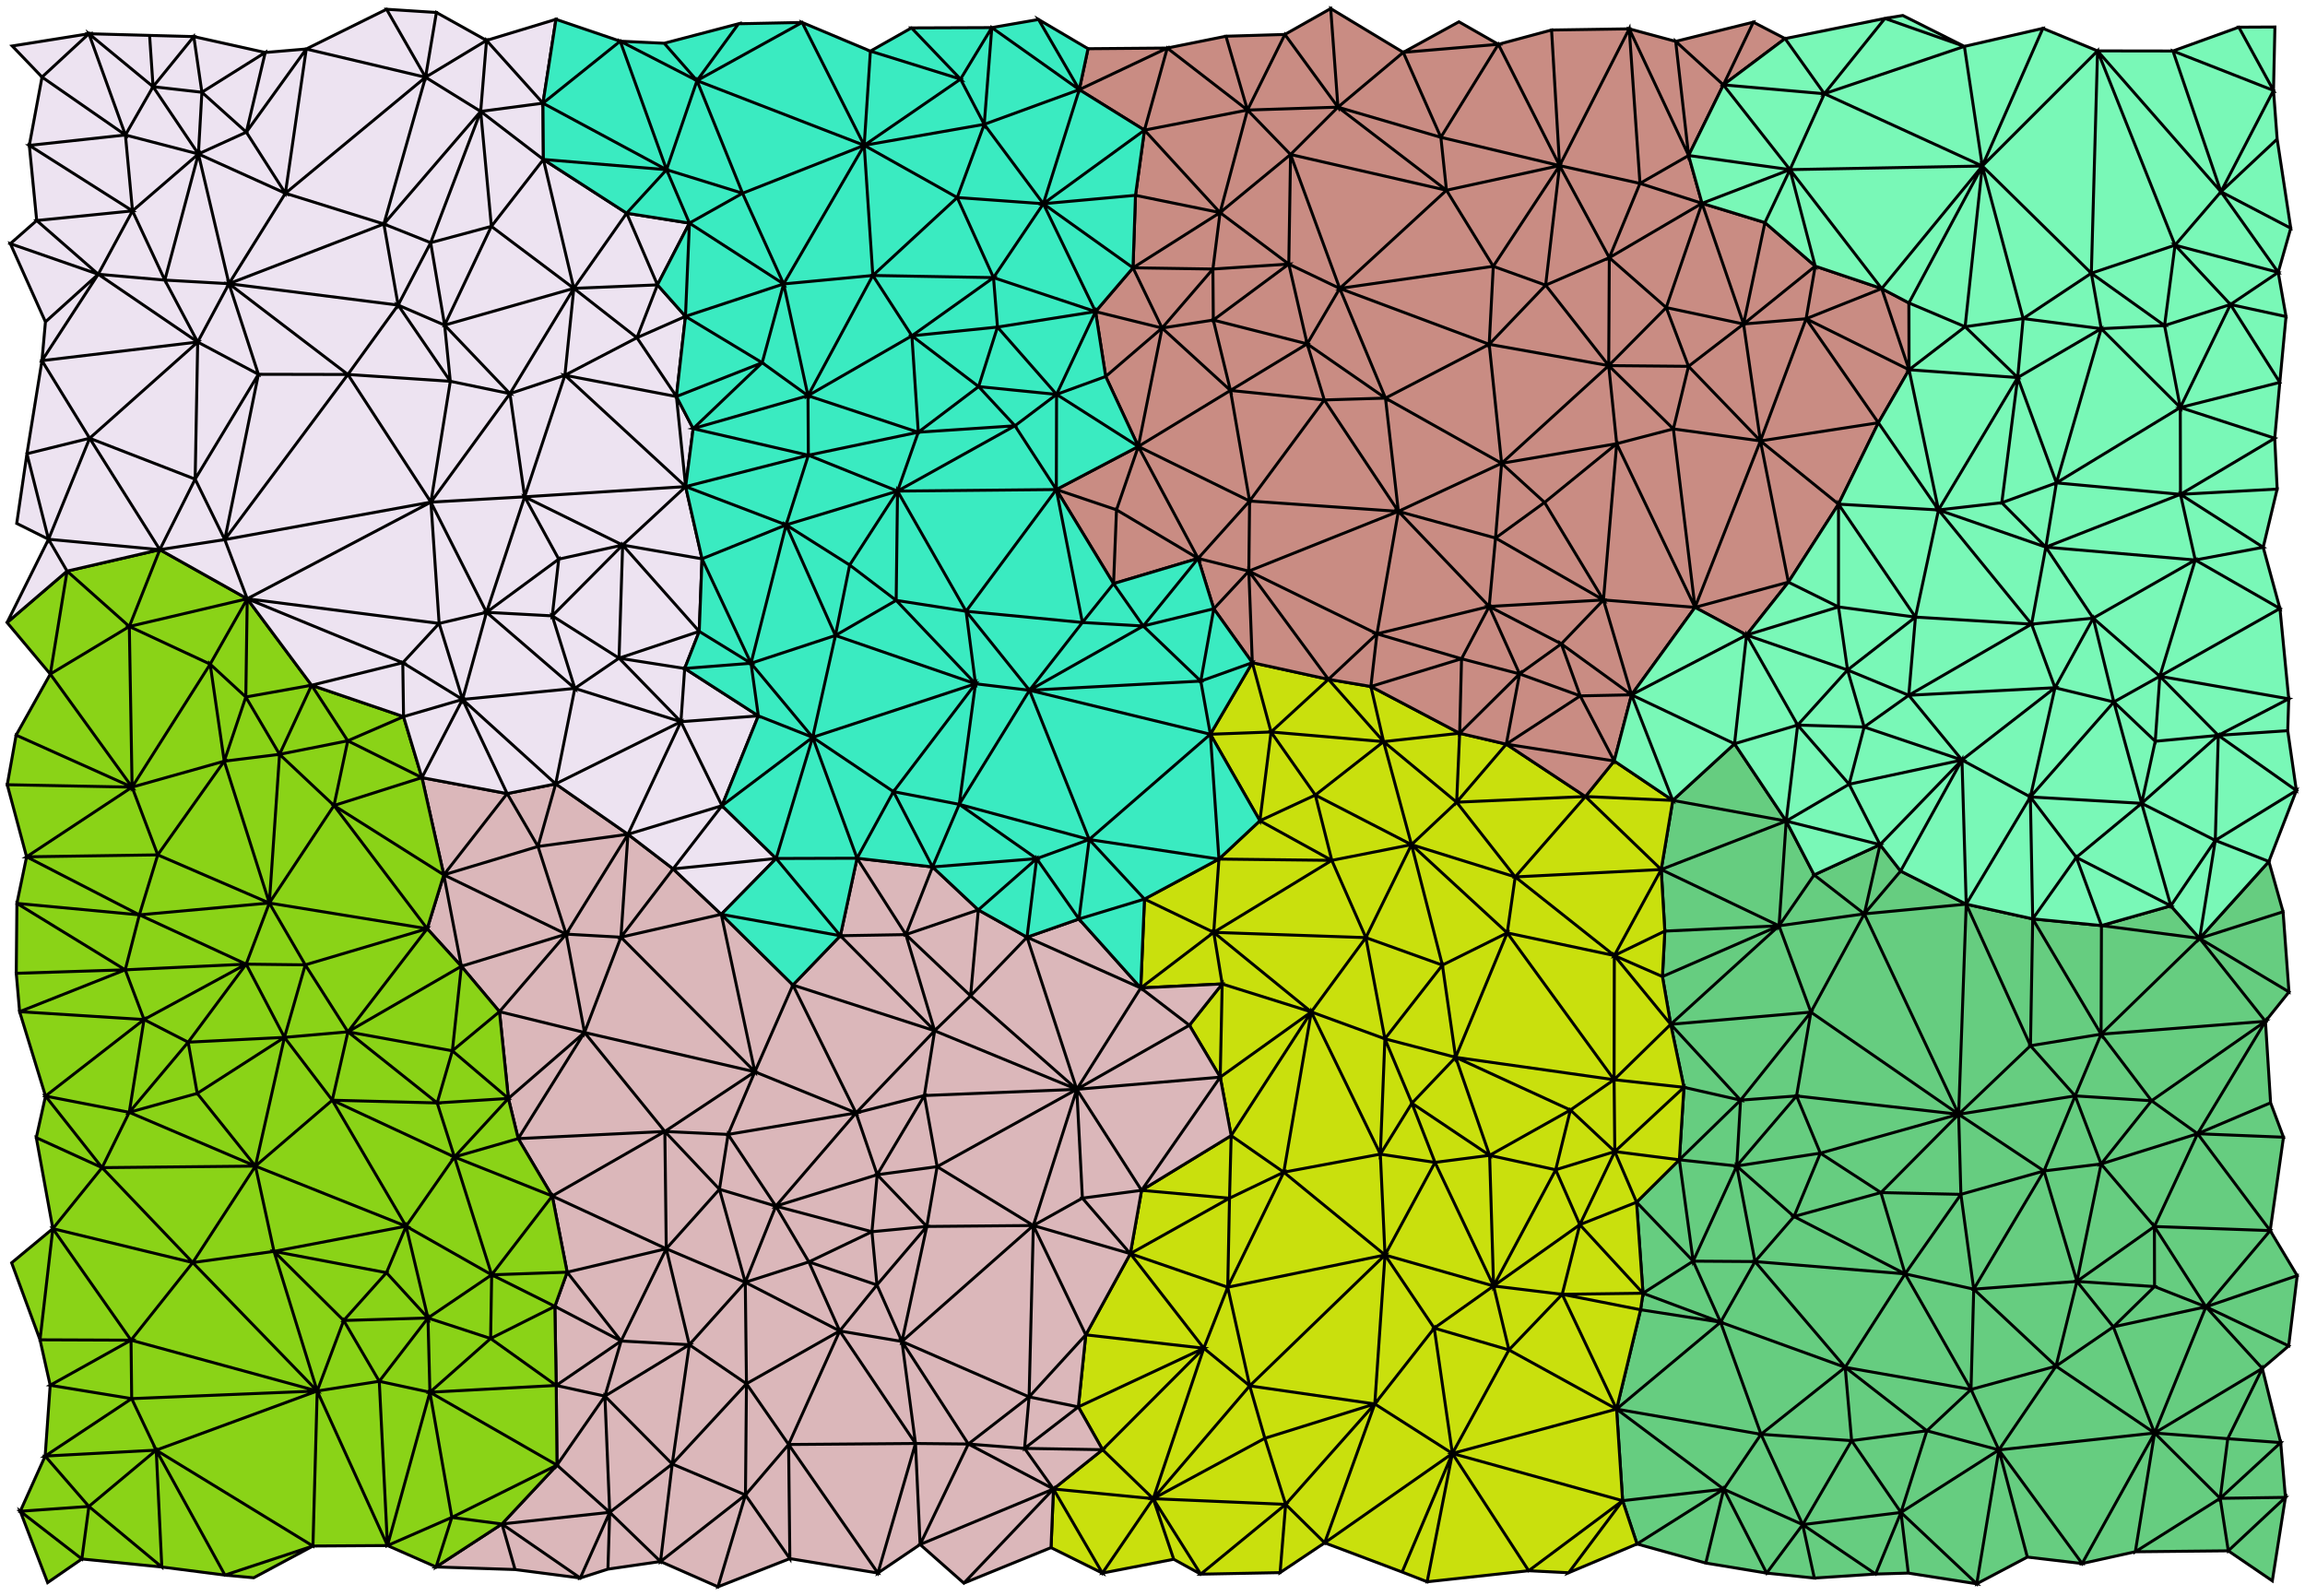 <svg xmlns="http://www.w3.org/2000/svg" viewBox="0 0 390 270"> <path fill="#66cd80" stroke="#000" stroke-width="0.5" d="M 281.68,157.54 281.07,147.12 301.01,156.64 Z M 283.03,135.42 302.22,138.92 281.07,147.12 Z M 282.68,173.31 281.28,165.23 301.01,156.64 Z M 281.28,165.23 281.68,157.54 301.01,156.64 Z M 293.85,197.28 284.14,196.23 294.50,186.14 Z M 284.92,183.97 294.50,186.14 284.14,196.23 Z M 276.90,203.41 284.14,196.23 286.48,213.38 Z M 294.50,186.14 284.92,183.97 282.68,173.31 Z M 293.85,197.28 286.48,213.38 284.14,196.23 Z M 293.48,125.84 302.22,138.92 283.03,135.42 Z M 302.22,138.92 306.95,148.03 301.01,156.64 Z M 315.44,154.62 318.10,142.91 321.58,147.38 Z M 318.10,142.91 315.44,154.62 306.95,148.03 Z M 331.40,188.53 306.40,171.25 315.44,154.62 Z M 306.95,148.03 315.44,154.62 301.01,156.64 Z M 303.97,185.43 294.50,186.14 306.40,171.25 Z M 282.68,173.31 301.01,156.64 306.40,171.25 Z M 294.50,186.14 282.68,173.31 306.40,171.25 Z M 303.97,185.43 308.00,195.11 293.85,197.28 Z M 331.40,188.53 318.25,201.78 308.00,195.11 Z M 306.40,171.25 301.01,156.64 315.44,154.62 Z M 293.85,197.28 308.00,195.11 303.54,205.83 Z M 303.97,185.43 331.40,188.53 308.00,195.11 Z M 303.97,185.43 306.40,171.25 331.40,188.53 Z M 303.97,185.43 293.85,197.28 294.50,186.14 Z M 318.25,201.78 331.78,202.08 322.34,215.53 Z M 301.01,156.64 281.07,147.12 302.22,138.92 Z M 318.25,201.78 303.54,205.83 308.00,195.11 Z M 277.58,221.60 277.99,218.81 291.12,223.71 Z M 286.48,213.38 296.94,213.45 291.12,223.71 Z M 286.48,213.38 293.85,197.28 296.94,213.45 Z M 297.96,242.67 291.12,223.71 312.20,231.34 Z M 286.48,213.38 291.12,223.71 277.99,218.81 Z M 277.99,218.81 276.90,203.41 286.48,213.38 Z M 277.58,221.60 291.12,223.71 273.52,238.41 Z M 274.54,253.91 291.65,251.96 276.98,261.23 Z M 291.65,251.96 274.54,253.91 273.52,238.41 Z M 298.91,266.16 288.62,264.46 291.65,251.96 Z M 291.65,251.96 288.62,264.46 276.98,261.23 Z M 297.96,242.67 291.65,251.96 273.52,238.41 Z M 305.01,257.96 291.65,251.96 297.96,242.67 Z M 273.52,238.41 291.12,223.71 297.96,242.67 Z M 291.12,223.71 296.94,213.45 312.20,231.34 Z M 312.20,231.34 313.29,243.75 297.96,242.67 Z M 296.94,213.45 322.34,215.53 312.20,231.34 Z M 312.20,231.34 326.02,242.08 313.29,243.75 Z M 333.49,235.09 326.02,242.08 312.20,231.34 Z M 322.34,215.53 333.49,235.09 312.20,231.34 Z M 313.29,243.75 326.02,242.08 321.64,255.90 Z M 303.54,205.83 318.25,201.78 322.34,215.53 Z M 297.96,242.67 313.29,243.75 305.01,257.96 Z M 298.91,266.16 305.01,257.96 306.98,267.00 Z M 298.91,266.16 291.65,251.96 305.01,257.96 Z M 306.98,267.00 305.01,257.96 317.35,266.32 Z M 317.35,266.32 321.64,255.90 322.88,266.16 Z M 321.64,255.90 317.35,266.32 305.01,257.96 Z M 334.46,267.97 322.88,266.16 321.64,255.90 Z M 305.01,257.96 313.29,243.75 321.64,255.90 Z M 321.64,255.90 326.02,242.08 338.21,245.32 Z M 303.54,205.83 322.34,215.53 296.94,213.45 Z M 293.85,197.28 303.54,205.83 296.94,213.45 Z M 321.58,147.38 332.68,152.98 315.44,154.62 Z M 332.68,152.98 343.55,176.93 331.40,188.53 Z M 343.55,176.93 332.68,152.98 343.93,155.47 Z M 343.93,155.47 355.56,156.60 355.50,174.98 Z M 364.04,186.24 355.50,174.98 383.31,172.80 Z M 343.93,155.47 355.50,174.98 343.55,176.93 Z M 343.55,176.93 355.50,174.98 351.11,185.42 Z M 331.40,188.53 345.84,198.12 331.78,202.08 Z M 345.84,198.12 331.40,188.53 351.11,185.42 Z M 345.84,198.12 333.95,218.12 331.78,202.08 Z M 331.40,188.53 331.78,202.08 318.25,201.78 Z M 351.11,185.42 364.04,186.24 355.50,196.94 Z M 364.04,186.24 351.11,185.42 355.50,174.98 Z M 355.50,196.94 364.04,186.24 371.83,191.82 Z M 351.11,185.42 355.50,196.94 345.84,198.12 Z M 331.40,188.53 343.55,176.93 351.11,185.42 Z M 355.50,196.94 351.41,216.81 345.84,198.12 Z M 355.50,174.98 355.56,156.60 372.17,158.77 Z M 332.68,152.98 331.40,188.53 315.44,154.62 Z M 383.31,172.80 355.50,174.98 372.17,158.77 Z M 386.29,154.27 387.29,167.83 372.17,158.77 Z M 386.29,154.27 372.17,158.77 383.89,145.76 Z M 372.17,158.77 387.29,167.83 383.31,172.80 Z M 384.11,208.21 364.52,207.52 371.83,191.82 Z M 364.52,207.52 355.50,196.94 371.83,191.82 Z M 371.83,191.82 364.04,186.24 383.31,172.80 Z M 384.18,186.59 371.83,191.82 383.31,172.80 Z M 371.83,191.82 386.36,192.41 384.11,208.21 Z M 386.36,192.41 371.83,191.82 384.18,186.59 Z M 364.52,207.52 384.11,208.21 373.24,221.11 Z M 355.56,156.60 367.30,153.26 372.17,158.77 Z M 364.52,207.52 351.41,216.81 355.50,196.94 Z M 333.95,218.12 347.87,231.15 333.49,235.09 Z M 347.87,231.15 333.95,218.12 351.41,216.81 Z M 351.41,216.81 364.54,217.68 357.57,224.50 Z M 351.41,216.81 364.52,207.52 364.54,217.68 Z M 364.55,242.46 347.87,231.15 357.57,224.50 Z M 351.41,216.81 357.57,224.50 347.87,231.15 Z M 333.95,218.12 345.84,198.12 351.41,216.81 Z M 364.55,242.46 338.21,245.32 347.87,231.15 Z M 338.21,245.32 334.46,267.97 321.64,255.90 Z M 333.49,235.09 347.87,231.15 338.21,245.32 Z M 334.46,267.97 338.21,245.32 343.02,263.45 Z M 326.02,242.08 333.49,235.09 338.21,245.32 Z M 338.21,245.32 352.29,264.54 343.02,263.45 Z M 361.29,262.55 352.29,264.54 364.55,242.46 Z M 352.29,264.54 338.21,245.32 364.55,242.46 Z M 357.57,224.50 364.54,217.68 373.24,221.11 Z M 333.49,235.09 322.34,215.53 333.95,218.12 Z M 364.55,242.46 373.24,221.11 382.78,231.53 Z M 373.24,221.11 364.55,242.46 357.57,224.50 Z M 373.24,221.11 387.24,227.72 382.78,231.53 Z M 387.24,227.72 373.24,221.11 388.68,215.83 Z M 364.54,217.68 364.52,207.52 373.24,221.11 Z M 364.55,242.46 382.78,231.53 376.93,243.42 Z M 377.02,262.39 375.65,253.51 386.69,253.35 Z M 376.93,243.42 375.65,253.51 364.55,242.46 Z M 385.89,244.08 375.65,253.51 376.93,243.42 Z M 377.02,262.39 361.29,262.55 375.65,253.51 Z M 377.02,262.39 386.69,253.35 384.47,267.47 Z M 386.69,253.35 375.65,253.51 385.89,244.08 Z M 376.93,243.42 382.78,231.53 385.89,244.08 Z M 375.65,253.51 361.29,262.55 364.55,242.46 Z M 388.68,215.83 373.24,221.11 384.11,208.21 Z M 322.34,215.53 331.78,202.08 333.95,218.12 Z"/>
 <path fill="#c9e00d" stroke="#000" stroke-width="0.5" d="M 221.87,171.21 206.79,166.48 205.36,157.75 Z M 206.24,145.35 205.36,157.75 193.64,152.12 Z M 206.24,145.35 225.34,145.57 205.36,157.75 Z M 193.64,152.12 205.36,157.75 193.01,167.16 Z M 208.31,192.14 206.46,182.25 221.87,171.21 Z M 206.79,166.48 206.46,182.25 201.24,173.47 Z M 206.79,166.48 221.87,171.21 206.46,182.25 Z M 193.01,167.16 205.36,157.75 206.79,166.48 Z M 211.89,112.12 215.06,123.85 204.79,124.23 Z M 215.06,123.85 222.55,134.52 213.17,138.87 Z M 222.55,134.52 215.06,123.85 234.10,125.48 Z M 224.77,114.94 231.95,116.15 234.10,125.48 Z M 234.10,125.48 231.95,116.15 246.97,124.06 Z M 224.77,114.94 234.10,125.48 215.06,123.85 Z M 215.06,123.85 211.89,112.12 224.77,114.94 Z M 225.34,145.57 222.55,134.52 238.82,142.91 Z M 231.10,158.64 205.36,157.75 225.34,145.57 Z M 225.34,145.57 213.17,138.87 222.55,134.52 Z M 205.36,157.75 231.10,158.64 221.87,171.21 Z M 225.34,145.57 206.24,145.35 213.17,138.87 Z M 234.32,175.76 233.55,195.28 221.87,171.21 Z M 244.05,163.29 234.32,175.76 231.10,158.64 Z M 233.55,195.28 234.34,212.34 217.21,198.33 Z M 234.32,175.76 221.87,171.21 231.10,158.64 Z M 231.10,158.64 225.34,145.57 238.82,142.91 Z M 208.31,192.14 221.87,171.21 217.21,198.33 Z M 234.10,125.48 238.82,142.91 222.55,134.52 Z M 215.06,123.85 213.17,138.87 204.79,124.23 Z M 217.21,198.33 221.87,171.21 233.55,195.28 Z M 186.55,245.28 182.45,238.04 203.68,228.11 Z M 203.68,228.11 182.45,238.04 183.71,225.85 Z M 186.55,245.28 203.68,228.11 195.12,253.57 Z M 191.25,212.11 203.68,228.11 183.71,225.85 Z M 177.83,261.85 178.24,251.93 186.52,266.16 Z M 186.52,266.16 195.12,253.57 198.59,263.82 Z M 195.12,253.57 186.52,266.16 178.24,251.93 Z M 203.16,266.34 198.59,263.82 195.12,253.57 Z M 178.24,251.93 186.55,245.28 195.12,253.57 Z M 208.03,202.73 191.25,212.11 193.15,201.40 Z M 203.68,228.11 207.73,217.79 211.45,234.48 Z M 203.68,228.11 191.25,212.11 207.73,217.79 Z M 211.45,234.48 234.34,212.34 232.61,237.54 Z M 208.03,202.73 193.15,201.40 208.31,192.14 Z M 234.34,212.34 207.73,217.79 217.21,198.33 Z M 217.21,198.33 207.73,217.79 208.03,202.73 Z M 191.25,212.11 208.03,202.73 207.73,217.79 Z M 211.45,234.48 214.01,243.35 195.12,253.57 Z M 216.59,266.08 203.16,266.34 217.53,254.53 Z M 195.12,253.57 214.01,243.35 217.53,254.53 Z M 203.16,266.34 195.12,253.57 217.53,254.53 Z M 217.53,254.53 232.61,237.54 224.13,261.04 Z M 232.61,237.54 217.53,254.53 214.01,243.35 Z M 224.13,261.04 232.61,237.54 245.74,245.92 Z M 217.53,254.53 224.13,261.04 216.59,266.08 Z M 214.01,243.35 211.45,234.48 232.61,237.54 Z M 211.45,234.48 207.73,217.79 234.34,212.34 Z M 195.12,253.57 203.68,228.11 211.45,234.48 Z M 208.31,192.14 217.21,198.33 208.03,202.73 Z M 233.55,195.28 234.32,175.76 238.89,186.66 Z M 238.82,142.91 246.46,135.73 256.37,148.37 Z M 238.82,142.91 234.10,125.48 246.46,135.73 Z M 246.46,135.73 268.25,134.77 256.37,148.37 Z M 273.14,161.67 255.02,157.84 256.37,148.37 Z M 254.86,125.91 246.46,135.73 246.97,124.06 Z M 234.10,125.48 246.97,124.06 246.46,135.73 Z M 238.82,142.91 256.37,148.37 255.02,157.84 Z M 234.32,175.76 246.29,178.89 238.89,186.66 Z M 234.32,175.76 244.05,163.29 246.29,178.89 Z M 265.71,187.81 246.29,178.89 273.10,182.68 Z M 255.02,157.84 246.29,178.89 244.05,163.29 Z M 255.02,157.84 273.10,182.68 246.29,178.89 Z M 238.89,186.66 246.29,178.89 252.04,195.48 Z M 244.05,163.29 238.82,142.91 255.02,157.84 Z M 265.71,187.81 252.04,195.48 246.29,178.89 Z M 268.25,134.77 246.46,135.73 254.86,125.91 Z M 242.80,196.67 233.55,195.28 238.89,186.66 Z M 268.25,134.77 273.12,128.75 283.03,135.42 Z M 283.03,135.42 281.07,147.12 268.25,134.77 Z M 281.07,147.12 273.14,161.67 256.37,148.37 Z M 273.14,161.67 281.07,147.12 281.68,157.54 Z M 273.22,194.84 273.10,182.68 284.92,183.97 Z M 273.10,182.68 255.02,157.84 273.14,161.67 Z M 282.68,173.31 273.10,182.68 273.14,161.67 Z M 273.22,194.84 265.71,187.81 273.10,182.68 Z M 282.68,173.31 284.92,183.97 273.10,182.68 Z M 281.28,165.23 282.68,173.31 273.14,161.67 Z M 273.14,161.67 281.68,157.54 281.28,165.23 Z M 273.22,194.84 284.92,183.97 284.14,196.23 Z M 268.25,134.77 281.07,147.12 256.37,148.37 Z M 263.22,197.92 265.71,187.81 273.22,194.84 Z M 245.74,245.92 232.61,237.54 242.67,224.71 Z M 242.67,224.71 234.34,212.34 252.71,217.58 Z M 242.80,196.67 252.04,195.48 252.71,217.58 Z M 252.04,195.48 242.80,196.67 238.89,186.66 Z M 255.31,228.40 252.71,217.58 264.32,218.99 Z M 242.80,196.67 252.71,217.58 234.34,212.34 Z M 233.55,195.28 242.80,196.67 234.34,212.34 Z M 242.67,224.71 252.71,217.58 255.31,228.40 Z M 241.47,267.63 237.24,265.98 245.74,245.92 Z M 258.65,265.76 245.74,245.92 274.54,253.91 Z M 255.31,228.40 245.74,245.92 242.67,224.71 Z M 273.52,238.41 245.74,245.92 255.31,228.40 Z M 245.74,245.92 258.65,265.76 241.47,267.63 Z M 224.13,261.04 245.74,245.92 237.24,265.98 Z M 252.71,217.58 252.04,195.48 263.22,197.92 Z M 242.67,224.71 232.61,237.54 234.34,212.34 Z M 267.30,207.21 264.32,218.99 252.71,217.58 Z M 263.22,197.92 273.22,194.84 267.30,207.21 Z M 267.30,207.21 273.22,194.84 276.90,203.41 Z M 276.90,203.41 277.99,218.81 267.30,207.21 Z M 252.04,195.48 265.71,187.81 263.22,197.92 Z M 267.30,207.21 277.99,218.81 264.32,218.99 Z M 274.54,253.91 245.74,245.92 273.52,238.41 Z M 273.52,238.41 264.32,218.99 277.58,221.60 Z M 258.65,265.76 274.54,253.91 265.41,266.10 Z M 255.31,228.40 264.32,218.99 273.52,238.41 Z M 274.54,253.91 276.98,261.23 265.41,266.10 Z M 264.32,218.99 277.99,218.81 277.58,221.60 Z M 252.71,217.58 263.22,197.92 267.30,207.21 Z M 284.14,196.23 276.90,203.41 273.22,194.84 Z M 231.10,158.64 238.82,142.91 244.05,163.29 Z"/>
 <path fill="#c98c83" stroke="#000" stroke-width="0.5" d="M 182.61,15.17 184.09,8.24 197.50,8.13 Z M 211.07,18.62 193.64,22.02 197.50,8.13 Z M 197.50,8.13 193.64,22.02 182.61,15.17 Z M 206.43,35.97 193.64,22.02 211.07,18.62 Z M 191.70,45.31 192.12,33.05 206.43,35.97 Z M 196.62,55.50 185.36,52.72 191.70,45.31 Z M 205.29,54.15 205.22,45.52 218.06,44.68 Z M 206.43,35.97 205.22,45.52 191.70,45.31 Z M 218.06,44.68 205.22,45.52 206.43,35.97 Z M 191.70,45.31 205.22,45.52 196.62,55.50 Z M 192.12,33.05 193.64,22.02 206.43,35.97 Z M 205.29,54.15 196.62,55.50 205.22,45.52 Z M 211.07,18.62 197.50,8.13 207.43,6.13 Z M 217.40,5.83 225.15,1.45 226.38,18.13 Z M 243.79,23.23 226.38,18.13 237.43,8.86 Z M 237.43,8.86 226.38,18.13 225.15,1.45 Z M 253.52,7.50 243.79,23.23 237.43,8.86 Z M 217.40,5.83 226.38,18.13 211.07,18.62 Z M 218.36,26.14 218.06,44.68 206.43,35.97 Z M 211.07,18.62 226.38,18.13 218.36,26.14 Z M 218.06,44.68 218.36,26.14 226.68,48.80 Z M 218.36,26.14 206.43,35.97 211.07,18.62 Z M 218.36,26.14 244.74,32.19 226.68,48.80 Z M 218.36,26.14 226.38,18.13 244.74,32.19 Z M 263.88,28.02 244.74,32.19 243.79,23.23 Z M 251.97,58.25 226.68,48.80 252.66,45.06 Z M 243.79,23.23 244.74,32.19 226.38,18.13 Z M 205.29,54.15 218.06,44.68 221.17,58.18 Z M 226.68,48.80 244.74,32.19 252.66,45.06 Z M 217.40,5.83 211.07,18.62 207.43,6.13 Z M 221.17,58.18 218.06,44.68 226.68,48.80 Z M 192.60,75.54 196.62,55.50 208.19,66.06 Z M 196.62,55.50 192.60,75.54 187.08,63.70 Z M 196.62,55.50 205.29,54.15 208.19,66.06 Z M 192.60,75.54 208.19,66.06 211.43,84.77 Z M 187.08,63.70 185.36,52.72 196.62,55.50 Z M 178.73,82.83 192.60,75.54 188.91,86.26 Z M 188.41,98.75 188.91,86.26 202.72,94.48 Z M 188.91,86.26 188.41,98.75 178.73,82.83 Z M 188.91,86.26 192.60,75.54 202.72,94.48 Z M 202.72,94.48 211.30,96.63 205.37,103.00 Z M 211.30,96.63 202.72,94.48 211.43,84.77 Z M 211.30,96.63 211.43,84.77 236.60,86.52 Z M 205.37,103.00 211.30,96.63 211.89,112.12 Z M 192.60,75.54 211.43,84.77 202.72,94.48 Z M 208.19,66.06 224.07,67.67 211.43,84.77 Z M 236.60,86.52 211.43,84.77 224.07,67.67 Z M 224.07,67.67 221.17,58.18 234.42,67.36 Z M 236.60,86.52 234.42,67.36 254.07,78.39 Z M 234.42,67.36 221.17,58.18 226.68,48.80 Z M 251.97,102.61 232.98,107.24 236.60,86.52 Z M 234.42,67.36 236.60,86.52 224.07,67.67 Z M 205.29,54.15 221.17,58.18 208.19,66.06 Z M 232.98,107.24 211.30,96.63 236.60,86.52 Z M 224.77,114.94 232.98,107.24 231.95,116.15 Z M 224.77,114.94 211.89,112.12 211.30,96.63 Z M 247.29,111.46 246.97,124.06 231.95,116.15 Z M 251.97,102.61 247.29,111.46 232.98,107.24 Z M 257.11,114.02 246.97,124.06 247.29,111.46 Z M 247.29,111.46 231.95,116.15 232.98,107.24 Z M 232.98,107.24 224.77,114.94 211.30,96.63 Z M 251.97,58.25 254.07,78.39 234.42,67.36 Z M 224.07,67.67 208.19,66.06 221.17,58.18 Z M 251.97,58.25 234.42,67.36 226.68,48.80 Z M 246.85,3.69 253.52,7.50 237.43,8.86 Z M 253.52,7.50 262.52,5.08 263.88,28.02 Z M 277.48,31.03 263.88,28.02 275.66,4.88 Z M 275.66,4.88 263.88,28.02 262.52,5.08 Z M 285.71,26.31 277.48,31.03 275.66,4.88 Z M 263.88,28.02 252.66,45.06 244.74,32.19 Z M 261.52,48.25 272.19,61.86 251.97,58.25 Z M 252.66,45.06 263.88,28.02 261.52,48.25 Z M 272.19,61.86 261.52,48.25 272.29,43.60 Z M 251.97,58.25 272.19,61.86 254.07,78.39 Z M 281.92,52.04 272.29,43.60 287.98,34.40 Z M 261.52,48.25 263.88,28.02 272.29,43.60 Z M 277.48,31.03 287.98,34.40 272.29,43.60 Z M 272.29,43.60 281.92,52.04 272.19,61.86 Z M 263.88,28.02 277.48,31.03 272.29,43.60 Z M 285.69,61.98 272.19,61.86 281.92,52.04 Z M 285.71,26.31 275.66,4.88 283.52,7.00 Z M 263.88,28.02 243.79,23.23 253.52,7.50 Z M 285.71,26.31 287.98,34.40 277.48,31.03 Z M 291.59,14.36 296.66,3.75 302.03,6.53 Z M 291.59,14.36 285.71,26.31 283.52,7.00 Z M 283.52,7.00 296.66,3.75 291.59,14.36 Z M 305.59,53.93 295.01,54.82 307.13,45.03 Z M 298.62,37.66 295.01,54.82 287.98,34.40 Z M 307.13,45.03 295.01,54.82 298.62,37.66 Z M 285.69,61.98 281.92,52.04 295.01,54.82 Z M 305.59,53.93 318.38,48.83 323.01,62.56 Z M 318.38,48.83 305.59,53.93 307.13,45.03 Z M 297.86,74.60 295.01,54.82 305.59,53.93 Z M 287.98,34.40 295.01,54.82 281.92,52.04 Z M 322.99,51.26 323.01,62.56 318.38,48.83 Z M 251.97,102.61 253.04,91.03 271.30,101.51 Z M 236.60,86.52 253.04,91.03 251.97,102.61 Z M 261.34,85.01 271.30,101.51 253.04,91.03 Z M 261.34,85.01 254.07,78.39 273.54,75.07 Z M 271.30,101.51 261.34,85.01 273.54,75.07 Z M 261.34,85.01 253.04,91.03 254.07,78.39 Z M 254.07,78.39 253.04,91.03 236.60,86.52 Z M 251.97,102.61 271.30,101.51 264.17,108.94 Z M 267.37,117.74 254.86,125.91 257.11,114.02 Z M 254.86,125.91 246.97,124.06 257.11,114.02 Z M 264.17,108.94 257.11,114.02 251.97,102.61 Z M 267.37,117.74 257.11,114.02 264.17,108.94 Z M 273.12,128.75 268.25,134.77 254.86,125.91 Z M 276.05,117.56 267.37,117.74 264.17,108.94 Z M 273.12,128.75 254.86,125.91 267.37,117.74 Z M 267.37,117.74 276.05,117.56 273.12,128.75 Z M 276.05,117.56 264.17,108.94 271.30,101.51 Z M 257.11,114.02 247.29,111.46 251.97,102.61 Z M 283.13,72.57 285.69,61.98 297.86,74.60 Z M 283.13,72.57 273.54,75.07 272.19,61.86 Z M 305.59,53.93 317.82,71.53 297.86,74.60 Z M 297.86,74.60 285.69,61.98 295.01,54.82 Z M 297.86,74.60 317.82,71.53 311.07,85.30 Z M 323.01,62.56 317.82,71.53 305.59,53.93 Z M 283.13,72.57 297.86,74.60 286.79,102.76 Z M 286.79,102.76 276.05,117.56 271.30,101.51 Z M 273.54,75.07 283.13,72.57 286.79,102.76 Z M 286.79,102.76 271.30,101.51 273.54,75.07 Z M 286.79,102.76 302.59,98.50 295.51,107.45 Z M 297.86,74.60 302.59,98.50 286.79,102.76 Z M 297.86,74.60 311.07,85.30 302.59,98.50 Z M 273.54,75.07 254.07,78.39 272.19,61.86 Z M 285.69,61.98 283.13,72.57 272.19,61.86 Z M 252.66,45.06 261.52,48.25 251.97,58.25 Z"/>
 <path fill="#79f8b7" stroke="#000" stroke-width="0.5" d="M 285.71,26.31 291.59,14.36 302.86,28.70 Z M 308.68,15.86 302.86,28.70 291.59,14.36 Z M 308.68,15.86 302.03,6.53 318.92,3.12 Z M 307.13,45.03 302.86,28.70 318.38,48.83 Z M 308.68,15.86 291.59,14.36 302.03,6.53 Z M 285.71,26.31 302.86,28.70 287.98,34.40 Z M 298.62,37.66 287.98,34.40 302.86,28.70 Z M 327.99,86.28 311.07,85.30 317.82,71.53 Z M 298.62,37.66 302.86,28.70 307.13,45.03 Z M 335.40,28.09 302.86,28.70 308.68,15.86 Z M 302.86,28.70 335.40,28.09 318.38,48.83 Z M 308.68,15.86 318.92,3.12 332.37,7.85 Z M 335.40,28.09 308.68,15.86 332.37,7.85 Z M 342.31,53.90 335.40,28.09 353.85,46.23 Z M 332.37,7.85 318.92,3.12 321.95,2.62 Z M 318.38,48.83 335.40,28.09 322.99,51.26 Z M 322.99,51.26 332.49,55.28 323.01,62.56 Z M 322.99,51.26 335.40,28.09 332.49,55.28 Z M 323.01,62.56 332.49,55.28 341.39,63.88 Z M 327.99,86.28 323.01,62.56 341.39,63.88 Z M 341.39,63.88 332.49,55.28 342.31,53.90 Z M 347.94,81.70 338.70,85.06 341.39,63.88 Z M 338.70,85.06 346.15,92.57 327.99,86.28 Z M 335.40,28.09 342.31,53.90 332.49,55.28 Z M 317.82,71.53 323.01,62.56 327.99,86.28 Z M 335.40,28.09 332.37,7.85 345.65,4.80 Z M 341.39,63.88 338.70,85.06 327.99,86.28 Z M 276.05,117.56 286.79,102.76 295.51,107.45 Z M 295.51,107.45 302.59,98.50 311.07,102.69 Z M 302.59,98.50 311.07,85.30 311.07,102.69 Z M 276.05,117.56 295.51,107.45 293.48,125.84 Z M 312.60,113.36 304.16,122.68 295.51,107.45 Z M 276.05,117.56 283.03,135.42 273.12,128.75 Z M 276.05,117.56 293.48,125.84 283.03,135.42 Z M 306.95,148.03 302.22,138.92 318.10,142.91 Z M 304.16,122.68 302.22,138.92 293.48,125.84 Z M 304.16,122.68 312.87,132.69 302.22,138.92 Z M 295.51,107.45 304.16,122.68 293.48,125.84 Z M 312.60,113.36 295.51,107.45 311.07,102.69 Z M 315.41,123.01 312.87,132.69 304.16,122.68 Z M 315.41,123.01 312.60,113.36 322.96,117.64 Z M 347.70,116.36 331.96,128.59 322.96,117.64 Z M 324.09,104.41 322.96,117.64 312.60,113.36 Z M 324.09,104.41 312.60,113.36 311.07,102.69 Z M 343.74,105.60 324.09,104.41 327.99,86.28 Z M 311.07,85.30 324.09,104.41 311.07,102.69 Z M 315.41,123.01 322.96,117.64 331.96,128.59 Z M 318.10,142.91 331.96,128.59 321.58,147.38 Z M 331.96,128.59 318.10,142.91 312.87,132.69 Z M 312.87,132.69 318.10,142.91 302.22,138.92 Z M 331.96,128.59 343.53,134.84 332.68,152.98 Z M 347.70,116.36 343.53,134.84 331.96,128.59 Z M 332.68,152.98 343.53,134.84 343.93,155.47 Z M 331.96,128.59 332.68,152.98 321.58,147.38 Z M 312.87,132.69 315.41,123.01 331.96,128.59 Z M 343.74,105.60 322.96,117.64 324.09,104.41 Z M 315.41,123.01 304.16,122.68 312.60,113.36 Z M 324.09,104.41 311.07,85.30 327.99,86.28 Z M 341.39,63.88 342.31,53.90 355.52,55.61 Z M 335.40,28.09 354.90,8.61 353.85,46.23 Z M 375.78,32.44 368.01,41.48 354.90,8.61 Z M 375.78,32.44 367.66,8.63 384.67,15.30 Z M 366.24,55.08 368.01,41.48 377.39,51.52 Z M 375.78,32.44 354.90,8.61 367.66,8.63 Z M 353.85,46.23 354.90,8.61 368.01,41.48 Z M 341.39,63.88 355.52,55.61 347.94,81.70 Z M 342.31,53.90 353.85,46.23 355.52,55.61 Z M 355.52,55.61 353.85,46.23 366.24,55.08 Z M 347.94,81.70 355.52,55.61 368.90,68.95 Z M 368.90,68.95 368.93,83.64 347.94,81.70 Z M 377.39,51.52 368.90,68.95 366.24,55.08 Z M 384.88,74.15 368.93,83.64 368.90,68.95 Z M 368.90,68.95 355.52,55.61 366.24,55.08 Z M 353.85,46.23 368.01,41.48 366.24,55.08 Z M 347.94,81.70 368.93,83.64 346.15,92.57 Z M 375.78,32.44 385.47,46.08 368.01,41.48 Z M 347.94,81.70 346.15,92.57 338.70,85.06 Z M 384.67,15.30 385.29,23.53 375.78,32.44 Z M 384.67,15.30 378.80,4.60 384.91,4.57 Z M 387.59,38.61 375.78,32.44 385.29,23.53 Z M 387.59,38.61 385.47,46.08 375.78,32.44 Z M 384.88,74.15 385.29,82.75 368.93,83.64 Z M 368.90,68.95 385.74,64.70 384.88,74.15 Z M 368.90,68.95 377.39,51.52 385.74,64.70 Z M 386.79,53.56 385.74,64.70 377.39,51.52 Z M 386.79,53.56 377.39,51.52 385.47,46.08 Z M 368.01,41.48 385.47,46.08 377.39,51.52 Z M 367.66,8.63 378.80,4.60 384.67,15.30 Z M 368.93,83.64 385.29,82.75 382.93,92.60 Z M 343.74,105.60 346.15,92.57 354.17,104.59 Z M 343.74,105.60 327.99,86.28 346.15,92.57 Z M 357.66,118.77 347.70,116.36 354.17,104.59 Z M 354.17,104.59 347.70,116.36 343.74,105.60 Z M 371.43,94.75 365.44,114.42 354.17,104.59 Z M 357.66,118.77 354.17,104.59 365.44,114.42 Z M 354.17,104.59 346.15,92.57 371.43,94.75 Z M 347.70,116.36 357.66,118.77 343.53,134.84 Z M 343.93,155.47 351.31,145.06 355.56,156.60 Z M 343.53,134.84 351.31,145.06 343.93,155.47 Z M 367.30,153.26 355.56,156.60 351.31,145.06 Z M 357.66,118.77 364.66,125.42 362.36,135.92 Z M 364.66,125.42 357.66,118.77 365.44,114.42 Z M 362.36,135.92 364.66,125.42 375.33,124.42 Z M 351.31,145.06 343.53,134.84 362.36,135.92 Z M 362.36,135.92 343.53,134.84 357.66,118.77 Z M 367.30,153.26 351.31,145.06 362.36,135.92 Z M 365.44,114.42 375.33,124.42 364.66,125.42 Z M 347.70,116.36 322.96,117.64 343.74,105.60 Z M 371.43,94.75 382.93,92.60 385.76,102.96 Z M 371.43,94.75 346.15,92.57 368.93,83.64 Z M 365.44,114.42 387.25,118.24 375.33,124.42 Z M 365.44,114.42 385.76,102.96 387.25,118.24 Z M 375.33,124.42 387.25,118.24 387.08,123.63 Z M 367.30,153.26 374.82,142.19 372.17,158.77 Z M 367.30,153.26 362.36,135.92 374.82,142.19 Z M 372.17,158.77 374.82,142.19 383.89,145.76 Z M 388.54,133.75 383.89,145.76 374.82,142.19 Z M 388.54,133.75 375.33,124.42 387.08,123.63 Z M 388.54,133.75 374.82,142.19 375.33,124.42 Z M 375.33,124.42 374.82,142.19 362.36,135.92 Z M 365.44,114.42 371.43,94.75 385.76,102.96 Z M 368.93,83.64 382.93,92.60 371.43,94.75 Z M 354.90,8.61 335.40,28.09 345.65,4.80 Z"/>
 <path fill="#dbb7ba" stroke="#000" stroke-width="0.5" d="M 75.09,148.02 85.81,134.27 91.03,143.22 Z M 85.81,134.27 75.09,148.02 71.39,131.57 Z M 91.03,143.22 85.81,134.27 94.02,132.63 Z M 72.28,157.13 75.09,148.02 78.06,163.49 Z M 95.79,158.05 78.06,163.49 75.09,148.02 Z M 95.79,158.05 84.51,171.17 78.06,163.49 Z M 87.68,192.65 112.49,191.44 93.44,202.36 Z M 86.02,185.85 98.90,174.69 87.68,192.65 Z M 98.90,174.69 86.02,185.85 84.51,171.17 Z M 91.03,143.22 95.79,158.05 75.09,148.02 Z M 106.25,141.16 91.03,143.22 94.02,132.63 Z M 91.03,143.22 106.25,141.16 95.79,158.05 Z M 105.06,158.57 106.25,141.16 113.89,147.01 Z M 106.25,141.16 105.06,158.57 95.79,158.05 Z M 105.06,158.57 113.89,147.01 122.04,154.70 Z M 112.49,191.44 98.90,174.69 127.72,181.34 Z M 105.06,158.57 98.90,174.69 95.79,158.05 Z M 127.72,181.34 98.90,174.69 105.06,158.57 Z M 98.90,174.69 112.49,191.44 87.68,192.65 Z M 131.27,204.07 121.73,201.22 123.19,191.94 Z M 123.19,191.94 121.73,201.22 112.49,191.44 Z M 127.72,181.34 123.19,191.94 112.49,191.44 Z M 144.84,188.30 131.27,204.07 123.19,191.94 Z M 105.06,158.57 122.04,154.70 127.72,181.34 Z M 93.44,202.36 112.49,191.44 112.73,211.28 Z M 122.04,154.70 134.16,166.66 127.72,181.34 Z M 95.79,158.05 98.90,174.69 84.51,171.17 Z M 112.73,211.28 112.49,191.44 121.73,201.22 Z M 102.35,236.22 94.11,234.41 105.09,226.89 Z M 94.11,234.41 102.35,236.22 94.24,247.89 Z M 93.88,221.03 105.09,226.89 94.11,234.41 Z M 105.09,226.89 93.88,221.03 95.96,215.25 Z M 94.24,247.89 102.35,236.22 103.16,255.88 Z M 73.78,265.12 84.93,257.85 87.15,265.56 Z M 87.15,265.56 84.93,257.85 98.18,266.99 Z M 98.18,266.99 103.16,255.88 102.86,265.49 Z M 103.16,255.88 98.18,266.99 84.93,257.85 Z M 102.86,265.49 103.16,255.88 111.76,264.20 Z M 84.93,257.85 94.24,247.89 103.16,255.88 Z M 102.35,236.22 113.74,247.70 103.16,255.88 Z M 105.09,226.89 112.73,211.28 116.63,227.52 Z M 112.73,211.28 105.09,226.89 95.96,215.25 Z M 112.73,211.28 126.10,216.96 116.63,227.52 Z M 112.73,211.28 121.73,201.22 126.10,216.96 Z M 142.08,225.19 126.30,234.12 126.10,216.96 Z M 116.63,227.52 126.10,216.96 126.30,234.12 Z M 95.96,215.25 93.44,202.36 112.73,211.28 Z M 116.63,227.52 113.74,247.70 102.35,236.22 Z M 121.48,268.48 111.76,264.20 126.13,252.94 Z M 111.76,264.20 103.16,255.88 113.74,247.70 Z M 126.13,252.94 111.76,264.20 113.74,247.70 Z M 126.13,252.94 126.30,234.12 133.43,244.40 Z M 126.30,234.12 126.13,252.94 113.74,247.70 Z M 142.08,225.19 133.43,244.40 126.30,234.12 Z M 121.48,268.48 126.13,252.94 133.64,263.71 Z M 113.74,247.70 116.63,227.52 126.30,234.12 Z M 133.64,263.71 126.13,252.94 133.43,244.40 Z M 126.10,216.96 131.27,204.07 136.86,213.51 Z M 102.35,236.22 105.09,226.89 116.63,227.52 Z M 131.27,204.07 126.10,216.96 121.73,201.22 Z M 123.19,191.94 127.72,181.34 144.84,188.30 Z M 158.14,174.40 134.16,166.66 142.19,158.32 Z M 145.01,145.21 157.78,146.68 153.27,158.13 Z M 158.14,174.40 153.27,158.13 164.22,168.49 Z M 145.01,145.21 153.27,158.13 142.19,158.32 Z M 158.14,174.40 142.19,158.32 153.27,158.13 Z M 148.42,198.76 131.27,204.07 144.84,188.30 Z M 148.42,198.76 144.84,188.30 156.40,185.36 Z M 158.56,197.39 156.40,185.36 182.19,184.31 Z M 158.14,174.40 156.40,185.36 144.84,188.30 Z M 158.14,174.40 182.19,184.31 156.40,185.36 Z M 156.40,185.36 158.56,197.39 148.42,198.76 Z M 144.84,188.30 134.16,166.66 158.14,174.40 Z M 156.81,207.51 148.42,198.76 158.56,197.39 Z M 165.53,153.95 153.27,158.13 157.78,146.68 Z M 148.42,198.76 147.53,208.40 131.27,204.07 Z M 165.53,153.95 173.77,158.57 164.22,168.49 Z M 193.01,167.16 206.79,166.48 201.24,173.47 Z M 182.56,155.49 193.01,167.16 173.77,158.57 Z M 173.77,158.57 193.01,167.16 182.19,184.31 Z M 158.56,197.39 182.19,184.31 174.84,207.35 Z M 164.22,168.49 173.77,158.57 182.19,184.31 Z M 193.15,201.40 182.19,184.31 206.46,182.25 Z M 182.19,184.31 158.14,174.40 164.22,168.49 Z M 206.46,182.25 208.31,192.14 193.15,201.40 Z M 206.46,182.25 182.19,184.31 201.24,173.47 Z M 193.01,167.16 201.24,173.47 182.19,184.31 Z M 165.53,153.95 164.22,168.49 153.27,158.13 Z M 193.15,201.40 183.14,202.72 182.19,184.31 Z M 154.90,244.23 133.43,244.40 142.08,225.19 Z M 142.08,225.19 136.86,213.51 148.38,217.41 Z M 147.53,208.40 156.81,207.51 148.38,217.41 Z M 147.53,208.40 148.42,198.76 156.81,207.51 Z M 142.08,225.19 148.38,217.41 152.61,226.97 Z M 147.53,208.40 148.38,217.41 136.86,213.51 Z M 131.27,204.07 147.53,208.40 136.86,213.51 Z M 152.61,226.97 148.38,217.41 156.81,207.51 Z M 133.64,263.71 133.43,244.40 148.54,266.15 Z M 154.90,244.23 142.08,225.19 152.61,226.97 Z M 154.90,244.23 148.54,266.15 133.43,244.40 Z M 155.68,261.32 178.24,251.93 163.08,267.86 Z M 163.84,244.32 154.90,244.23 152.61,226.97 Z M 154.90,244.23 155.68,261.32 148.54,266.15 Z M 155.68,261.32 154.90,244.23 163.84,244.32 Z M 174.84,207.35 152.61,226.97 156.81,207.51 Z M 126.10,216.96 136.86,213.51 142.08,225.19 Z M 174.12,236.35 174.84,207.35 183.71,225.85 Z M 174.12,236.35 163.84,244.32 152.61,226.97 Z M 191.25,212.11 183.71,225.85 174.84,207.35 Z M 191.25,212.11 183.14,202.72 193.15,201.40 Z M 191.25,212.11 174.84,207.35 183.14,202.72 Z M 156.81,207.51 158.56,197.39 174.84,207.35 Z M 174.12,236.35 183.71,225.85 182.45,238.04 Z M 163.08,267.86 178.24,251.93 177.83,261.85 Z M 163.84,244.32 174.12,236.35 173.35,245.06 Z M 178.24,251.93 163.84,244.32 173.35,245.06 Z M 178.24,251.93 155.68,261.32 163.84,244.32 Z M 173.35,245.06 186.55,245.28 178.24,251.93 Z M 186.55,245.28 173.35,245.06 182.45,238.04 Z M 174.12,236.35 182.45,238.04 173.35,245.06 Z M 174.12,236.35 152.61,226.97 174.84,207.35 Z M 183.14,202.72 174.84,207.35 182.19,184.31 Z M 127.72,181.34 134.16,166.66 144.84,188.30 Z"/>
 <path fill="#8ad317" stroke="#000" stroke-width="0.5" d="M 8.51,114.05 1.20,105.33 11.35,96.63 Z M 8.51,114.05 22.35,133.18 2.73,124.38 Z M 4.50,144.97 1.23,132.77 22.35,133.18 Z M 2.73,124.38 22.35,133.18 1.23,132.77 Z M 2.75,164.68 2.86,152.85 21.19,164.09 Z M 2.75,164.68 21.19,164.09 3.32,171.17 Z M 23.58,154.79 21.19,164.09 2.86,152.85 Z M 4.50,144.97 23.58,154.79 2.86,152.85 Z M 3.32,171.17 21.19,164.09 24.37,172.50 Z M 8.51,114.05 11.35,96.63 21.88,106.00 Z M 21.88,106.00 27.04,93.00 41.83,101.31 Z M 27.04,93.00 21.88,106.00 11.35,96.63 Z M 35.56,112.37 41.83,101.31 41.59,117.93 Z M 41.83,101.31 35.56,112.37 21.88,106.00 Z M 47.30,127.63 37.94,128.79 41.59,117.93 Z M 21.88,106.00 35.56,112.37 22.35,133.18 Z M 37.94,128.79 35.56,112.37 41.59,117.93 Z M 41.65,163.13 21.19,164.09 23.58,154.79 Z M 4.50,144.97 26.69,144.64 23.58,154.79 Z M 21.19,164.09 41.65,163.13 24.37,172.50 Z M 4.50,144.97 22.35,133.18 26.69,144.64 Z M 45.57,152.79 23.58,154.79 26.69,144.64 Z M 37.94,128.79 26.69,144.64 22.35,133.18 Z M 37.94,128.79 45.57,152.79 26.69,144.64 Z M 23.58,154.79 45.57,152.79 41.65,163.13 Z M 22.35,133.18 35.56,112.37 37.94,128.79 Z M 24.37,172.50 41.65,163.13 31.84,176.33 Z M 41.59,117.93 41.83,101.31 52.72,115.94 Z M 21.88,106.00 22.35,133.18 8.51,114.05 Z M 3.32,171.17 24.37,172.50 7.70,185.45 Z M 1.97,213.66 8.94,207.88 6.77,226.69 Z M 17.27,197.56 8.94,207.88 6.14,192.49 Z M 8.94,207.88 22.17,226.75 6.77,226.69 Z M 8.49,234.38 6.77,226.69 22.17,226.75 Z M 13.85,263.77 3.43,255.70 15.04,254.88 Z M 3.43,255.70 13.85,263.77 8.06,267.77 Z M 7.64,246.36 15.04,254.88 3.43,255.70 Z M 8.49,234.38 22.28,236.64 7.64,246.36 Z M 17.27,197.56 6.14,192.49 7.70,185.45 Z M 43.22,197.30 17.27,197.56 21.87,188.20 Z M 21.87,188.20 17.27,197.56 7.70,185.45 Z M 17.27,197.56 43.22,197.30 32.61,213.62 Z M 48.13,175.52 33.37,185.00 31.84,176.33 Z M 33.37,185.00 43.22,197.30 21.87,188.20 Z M 33.37,185.00 21.87,188.20 31.84,176.33 Z M 7.70,185.45 24.37,172.50 21.87,188.20 Z M 32.61,213.62 22.17,226.75 8.94,207.88 Z M 22.28,236.64 26.43,245.36 7.64,246.36 Z M 8.49,234.38 22.17,226.75 22.28,236.64 Z M 22.28,236.64 22.17,226.75 53.67,235.35 Z M 7.64,246.36 26.43,245.36 15.04,254.88 Z M 26.43,245.36 38.06,266.50 27.38,265.13 Z M 26.43,245.36 22.28,236.64 53.67,235.35 Z M 26.43,245.36 27.38,265.13 15.04,254.88 Z M 26.43,245.36 52.95,261.58 38.06,266.50 Z M 15.04,254.88 27.38,265.13 13.85,263.77 Z M 32.61,213.62 53.67,235.35 22.17,226.75 Z M 8.94,207.88 17.27,197.56 32.61,213.62 Z M 24.37,172.50 31.84,176.33 21.87,188.20 Z M 41.65,163.13 48.13,175.52 31.84,176.33 Z M 45.57,152.79 47.30,127.63 56.51,136.29 Z M 47.30,127.63 45.57,152.79 37.94,128.79 Z M 58.84,125.34 56.51,136.29 47.30,127.63 Z M 58.84,125.34 52.72,115.94 68.28,121.25 Z M 56.51,136.29 72.28,157.13 45.57,152.79 Z M 58.84,125.34 47.30,127.63 52.72,115.94 Z M 47.30,127.63 41.59,117.93 52.72,115.94 Z M 51.65,163.25 45.57,152.79 72.28,157.13 Z M 43.22,197.30 48.13,175.52 56.22,186.15 Z M 43.22,197.30 33.37,185.00 48.13,175.52 Z M 58.87,174.58 56.22,186.15 48.13,175.52 Z M 72.28,157.13 58.87,174.58 51.65,163.25 Z M 56.22,186.15 58.87,174.58 73.97,186.61 Z M 58.87,174.58 48.13,175.52 51.65,163.25 Z M 41.65,163.13 51.65,163.25 48.13,175.52 Z M 68.71,207.47 43.22,197.30 56.22,186.15 Z M 56.51,136.29 58.84,125.34 71.39,131.57 Z M 41.65,163.13 45.57,152.79 51.65,163.25 Z M 75.09,148.02 56.51,136.29 71.39,131.57 Z M 72.28,157.13 56.51,136.29 75.09,148.02 Z M 78.06,163.49 76.54,177.79 58.87,174.58 Z M 58.87,174.58 72.28,157.13 78.06,163.49 Z M 76.89,195.76 73.97,186.61 86.02,185.85 Z M 73.97,186.61 58.87,174.58 76.54,177.79 Z M 86.02,185.85 73.97,186.61 76.54,177.79 Z M 73.97,186.61 76.89,195.76 56.22,186.15 Z M 86.02,185.85 87.68,192.65 76.89,195.76 Z M 84.51,171.17 86.02,185.85 76.54,177.79 Z M 76.54,177.79 78.06,163.49 84.51,171.17 Z M 76.89,195.76 87.68,192.65 93.44,202.36 Z M 58.84,125.34 68.28,121.25 71.39,131.57 Z M 68.71,207.47 56.22,186.15 76.89,195.76 Z M 46.36,211.73 58.15,223.42 53.67,235.35 Z M 58.15,223.42 46.36,211.73 65.39,215.33 Z M 65.39,215.33 68.71,207.47 72.41,223.00 Z M 68.71,207.47 65.39,215.33 46.36,211.73 Z M 72.41,223.00 68.71,207.47 83.19,215.69 Z M 65.39,215.33 72.41,223.00 58.15,223.42 Z M 43.22,197.30 68.71,207.47 46.36,211.73 Z M 58.15,223.42 72.41,223.00 64.17,233.71 Z M 42.93,266.95 38.06,266.50 52.95,261.58 Z M 53.67,235.35 64.17,233.71 65.56,261.50 Z M 64.17,233.71 53.67,235.35 58.15,223.42 Z M 72.74,235.56 65.56,261.50 64.17,233.71 Z M 53.67,235.35 65.56,261.50 52.95,261.58 Z M 53.67,235.35 52.95,261.58 26.43,245.36 Z M 64.17,233.71 72.41,223.00 72.74,235.56 Z M 32.61,213.62 46.36,211.73 53.67,235.35 Z M 83.01,226.47 83.19,215.69 93.88,221.03 Z M 83.01,226.47 72.74,235.56 72.41,223.00 Z M 95.96,215.25 93.88,221.03 83.19,215.69 Z M 95.96,215.25 83.19,215.69 93.44,202.36 Z M 68.71,207.47 76.89,195.76 83.19,215.69 Z M 83.01,226.47 93.88,221.03 94.11,234.41 Z M 76.45,256.74 73.78,265.12 65.56,261.50 Z M 76.45,256.74 72.74,235.56 94.24,247.89 Z M 73.78,265.12 76.45,256.74 84.93,257.85 Z M 76.45,256.74 65.56,261.50 72.74,235.56 Z M 76.45,256.74 94.24,247.89 84.93,257.85 Z M 94.24,247.89 72.74,235.56 94.11,234.41 Z M 72.74,235.56 83.01,226.47 94.11,234.41 Z M 83.01,226.47 72.41,223.00 83.19,215.69 Z M 93.44,202.36 83.19,215.69 76.89,195.76 Z M 46.36,211.73 32.61,213.62 43.22,197.30 Z"/>
 <path fill="#ede3f1" stroke="#000" stroke-width="0.5" d="M 7.11,13.04 2.07,7.78 15.04,5.71 Z M 21.22,22.84 15.04,5.71 25.90,14.67 Z M 22.42,35.68 21.22,22.84 33.57,26.05 Z M 15.04,5.71 21.22,22.84 7.11,13.04 Z M 7.11,13.04 21.22,22.84 4.96,24.60 Z M 6.21,37.31 22.42,35.68 16.62,46.40 Z M 22.42,35.68 6.21,37.31 4.96,24.60 Z M 27.89,47.39 16.62,46.40 22.42,35.68 Z M 6.21,37.31 16.62,46.40 1.75,41.23 Z M 4.96,24.60 21.22,22.84 22.42,35.68 Z M 1.75,41.23 16.62,46.40 7.69,54.46 Z M 25.90,14.67 15.04,5.71 25.31,5.99 Z M 32.79,6.19 44.88,8.88 34.16,15.61 Z M 51.82,8.29 65.41,1.57 72.00,13.07 Z M 72.00,13.07 65.41,1.57 73.84,2.11 Z M 44.88,8.88 51.82,8.29 41.68,22.36 Z M 48.29,32.70 51.82,8.29 72.00,13.07 Z M 25.90,14.67 34.16,15.61 33.57,26.05 Z M 34.16,15.61 25.90,14.67 32.79,6.19 Z M 33.57,26.05 34.16,15.61 41.68,22.36 Z M 25.90,14.67 33.57,26.05 21.22,22.84 Z M 51.82,8.29 48.29,32.70 41.68,22.36 Z M 41.68,22.36 34.16,15.61 44.88,8.88 Z M 48.29,32.70 38.74,48.00 33.57,26.05 Z M 41.68,22.36 48.29,32.70 33.57,26.05 Z M 64.95,37.90 48.29,32.70 72.00,13.07 Z M 22.42,35.68 33.57,26.05 27.89,47.39 Z M 64.95,37.90 72.87,41.06 67.36,51.62 Z M 32.79,6.19 25.90,14.67 25.31,5.99 Z M 38.74,48.00 48.29,32.70 64.95,37.90 Z M 4.56,76.77 7.10,61.02 15.17,74.15 Z M 7.10,61.02 33.45,57.87 15.17,74.15 Z M 33.45,57.87 16.62,46.40 27.89,47.39 Z M 33.02,81.07 15.17,74.15 33.45,57.87 Z M 16.62,46.40 7.10,61.02 7.69,54.46 Z M 4.56,76.77 15.17,74.15 8.21,91.24 Z M 2.83,88.56 4.56,76.77 8.21,91.24 Z M 1.20,105.33 8.21,91.24 11.35,96.63 Z M 8.21,91.24 27.04,93.00 11.35,96.63 Z M 8.21,91.24 15.17,74.15 27.04,93.00 Z M 27.04,93.00 33.02,81.07 38.03,91.30 Z M 33.02,81.07 27.04,93.00 15.17,74.15 Z M 7.10,61.02 16.62,46.40 33.45,57.87 Z M 33.45,57.87 38.74,48.00 43.72,63.33 Z M 38.74,48.00 33.45,57.87 27.89,47.39 Z M 38.74,48.00 58.86,63.36 43.72,63.33 Z M 58.86,63.36 38.74,48.00 67.36,51.62 Z M 58.86,63.36 72.91,84.96 38.03,91.30 Z M 43.72,63.33 58.86,63.36 38.03,91.30 Z M 38.74,48.00 64.95,37.90 67.36,51.62 Z M 43.72,63.33 38.03,91.30 33.02,81.07 Z M 41.83,101.31 68.15,112.13 52.72,115.94 Z M 72.91,84.96 41.83,101.31 38.03,91.30 Z M 38.03,91.30 41.83,101.31 27.04,93.00 Z M 68.28,121.25 78.26,118.34 71.39,131.57 Z M 68.15,112.13 78.26,118.34 68.28,121.25 Z M 68.15,112.13 68.28,121.25 52.72,115.94 Z M 41.83,101.31 74.30,105.48 68.15,112.13 Z M 67.36,51.62 76.19,64.51 58.86,63.36 Z M 43.72,63.33 33.02,81.07 33.45,57.87 Z M 27.89,47.39 33.57,26.05 38.74,48.00 Z M 81.33,18.85 64.95,37.90 72.00,13.07 Z M 81.33,18.85 72.87,41.06 64.95,37.90 Z M 72.00,13.07 82.32,6.84 81.33,18.85 Z M 91.87,17.46 91.94,26.98 81.33,18.85 Z M 91.87,17.46 82.32,6.84 94.07,3.27 Z M 91.87,17.46 81.33,18.85 82.32,6.84 Z M 81.33,18.85 91.94,26.98 83.14,38.30 Z M 75.23,55.01 76.19,64.51 67.36,51.62 Z M 75.23,55.01 72.87,41.06 83.14,38.30 Z M 75.23,55.01 86.28,66.60 76.19,64.51 Z M 97.09,48.79 86.28,66.60 75.23,55.01 Z M 83.14,38.30 97.09,48.79 75.23,55.01 Z M 72.91,84.96 76.19,64.51 86.28,66.60 Z M 72.87,41.06 81.33,18.85 83.14,38.30 Z M 58.86,63.36 76.19,64.51 72.91,84.96 Z M 83.14,38.30 91.94,26.98 97.09,48.79 Z M 72.00,13.07 73.84,2.11 82.32,6.84 Z M 97.09,48.79 95.58,63.49 86.28,66.60 Z M 91.94,26.98 106.03,36.07 97.09,48.79 Z M 106.03,36.07 116.65,37.75 111.24,48.20 Z M 106.03,36.07 111.24,48.20 97.09,48.79 Z M 97.09,48.79 111.24,48.20 107.77,57.14 Z M 95.58,63.49 107.77,57.14 114.45,67.09 Z M 107.77,57.14 95.58,63.49 97.09,48.79 Z M 114.45,67.09 107.77,57.14 115.98,53.53 Z M 95.58,63.49 114.45,67.09 116.01,82.33 Z M 117.28,72.52 116.01,82.33 114.45,67.09 Z M 107.77,57.14 111.24,48.20 115.98,53.53 Z M 86.28,66.60 95.58,63.49 88.77,84.06 Z M 116.01,82.33 88.77,84.06 95.58,63.49 Z M 72.91,84.96 82.32,103.60 74.30,105.48 Z M 82.32,103.60 72.91,84.96 88.77,84.06 Z M 94.54,94.60 93.44,104.20 82.32,103.60 Z M 105.35,92.22 93.44,104.20 94.54,94.60 Z M 104.74,111.36 93.44,104.20 105.35,92.22 Z M 94.54,94.60 82.32,103.60 88.77,84.06 Z M 72.91,84.96 86.28,66.60 88.77,84.06 Z M 82.32,103.60 93.44,104.20 97.26,116.47 Z M 78.26,118.34 94.02,132.63 85.81,134.27 Z M 78.26,118.34 74.30,105.48 82.32,103.60 Z M 78.26,118.34 85.81,134.27 71.39,131.57 Z M 74.30,105.48 78.26,118.34 68.15,112.13 Z M 115.21,122.11 94.02,132.63 97.26,116.47 Z M 97.26,116.47 94.02,132.63 78.26,118.34 Z M 78.26,118.34 82.32,103.60 97.26,116.47 Z M 115.21,122.11 97.26,116.47 104.74,111.36 Z M 93.44,104.20 104.74,111.36 97.26,116.47 Z M 94.54,94.60 88.77,84.06 105.35,92.22 Z M 72.91,84.96 74.30,105.48 41.83,101.31 Z M 115.85,113.10 115.21,122.11 104.74,111.36 Z M 104.74,111.36 118.31,106.83 115.85,113.10 Z M 118.78,94.55 118.31,106.83 105.35,92.22 Z M 88.77,84.06 116.01,82.33 105.35,92.22 Z M 115.85,113.10 128.31,121.12 115.21,122.11 Z M 113.89,147.01 106.25,141.16 122.16,136.32 Z M 106.25,141.16 94.02,132.63 115.21,122.11 Z M 122.16,136.32 106.25,141.16 115.21,122.11 Z M 113.89,147.01 131.32,145.25 122.04,154.70 Z M 131.32,145.25 113.89,147.01 122.16,136.32 Z M 122.16,136.32 115.21,122.11 128.31,121.12 Z M 105.35,92.22 118.31,106.83 104.74,111.36 Z M 116.01,82.33 118.78,94.55 105.35,92.22 Z M 75.23,55.01 67.36,51.62 72.87,41.06 Z"/>
 <path fill="#3aebc1" stroke="#000" stroke-width="0.5" d="M 112.78,28.71 91.94,26.98 91.87,17.46 Z M 112.78,28.71 91.87,17.46 104.94,6.97 Z M 94.07,3.27 104.94,6.97 91.87,17.46 Z M 117.93,13.64 112.78,28.71 104.94,6.97 Z M 116.65,37.75 115.98,53.53 111.24,48.20 Z M 125.64,32.70 116.65,37.75 112.78,28.71 Z M 115.98,53.53 116.65,37.75 132.59,48.04 Z M 116.65,37.75 106.03,36.07 112.78,28.71 Z M 106.03,36.07 91.94,26.98 112.78,28.71 Z M 117.93,13.64 104.94,6.97 112.38,7.32 Z M 117.93,13.64 124.96,4.02 135.72,3.80 Z M 124.96,4.02 117.93,13.64 112.38,7.32 Z M 146.22,24.59 147.27,8.65 162.52,13.39 Z M 117.93,13.64 135.72,3.80 146.22,24.59 Z M 146.22,24.59 135.72,3.80 147.27,8.65 Z M 132.59,48.04 128.96,61.37 115.98,53.53 Z M 132.59,48.04 125.64,32.70 146.22,24.59 Z M 128.96,61.37 132.59,48.04 136.71,66.95 Z M 116.65,37.75 125.64,32.70 132.59,48.04 Z M 132.59,48.04 147.68,46.61 136.71,66.95 Z M 147.68,46.61 132.59,48.04 146.22,24.59 Z M 161.96,33.42 147.68,46.61 146.22,24.59 Z M 155.37,73.13 136.77,77.02 136.71,66.95 Z M 125.64,32.70 117.93,13.64 146.22,24.59 Z M 115.98,53.53 128.96,61.37 114.45,67.09 Z M 136.71,66.95 147.68,46.61 154.29,56.82 Z M 125.64,32.70 112.78,28.71 117.93,13.64 Z M 117.28,72.52 128.96,61.37 136.71,66.95 Z M 127.07,112.22 118.78,94.55 133.01,88.81 Z M 118.31,106.83 118.78,94.55 127.07,112.22 Z M 133.01,88.81 118.78,94.55 116.01,82.33 Z M 128.96,61.37 117.28,72.52 114.45,67.09 Z M 122.16,136.32 137.50,124.75 131.32,145.25 Z M 128.31,121.12 127.07,112.22 137.50,124.75 Z M 137.50,124.75 122.16,136.32 128.31,121.12 Z M 128.31,121.12 115.85,113.10 127.07,112.22 Z M 115.85,113.10 118.31,106.83 127.07,112.22 Z M 122.04,154.70 131.32,145.25 142.19,158.32 Z M 136.77,77.02 116.01,82.33 117.28,72.52 Z M 133.01,88.81 136.77,77.02 151.86,83.09 Z M 136.77,77.02 133.01,88.81 116.01,82.33 Z M 143.76,95.60 151.86,83.09 151.63,101.58 Z M 151.86,83.09 143.76,95.60 133.01,88.81 Z M 163.46,103.42 151.63,101.58 151.86,83.09 Z M 133.01,88.81 143.76,95.60 141.35,107.52 Z M 136.71,66.95 136.77,77.02 117.28,72.52 Z M 141.35,107.52 143.76,95.60 151.63,101.58 Z M 131.32,145.25 145.01,145.21 142.19,158.32 Z M 131.32,145.25 137.50,124.75 145.01,145.21 Z M 137.50,124.75 127.07,112.22 141.35,107.52 Z M 165.05,115.69 151.17,133.94 137.50,124.75 Z M 142.19,158.32 134.16,166.66 122.04,154.70 Z M 151.17,133.94 145.01,145.21 137.50,124.75 Z M 157.78,146.68 145.01,145.21 151.17,133.94 Z M 165.05,115.69 137.50,124.75 141.35,107.52 Z M 165.05,115.69 141.35,107.52 151.63,101.58 Z M 127.07,112.22 133.01,88.81 141.35,107.52 Z M 136.77,77.02 155.37,73.13 151.86,83.09 Z M 162.52,13.39 147.27,8.65 154.22,4.72 Z M 146.22,24.59 166.53,21.04 161.96,33.42 Z M 168.10,46.97 147.68,46.61 161.96,33.42 Z M 182.61,15.17 166.53,21.04 167.81,4.67 Z M 167.81,4.67 166.53,21.04 162.52,13.39 Z M 168.10,46.97 161.96,33.42 176.53,34.47 Z M 162.52,13.39 154.22,4.72 167.81,4.67 Z M 166.53,21.04 176.53,34.47 161.96,33.42 Z M 154.29,56.82 165.58,65.41 155.37,73.13 Z M 165.58,65.41 154.29,56.82 168.77,55.34 Z M 155.37,73.13 165.58,65.41 171.73,72.04 Z M 155.37,73.13 171.73,72.04 151.86,83.09 Z M 168.10,46.97 185.36,52.72 168.77,55.34 Z M 178.77,66.73 165.58,65.41 168.77,55.34 Z M 165.58,65.41 178.77,66.73 171.73,72.04 Z M 168.10,46.97 168.77,55.34 154.29,56.82 Z M 147.68,46.61 168.10,46.97 154.29,56.82 Z M 171.73,72.04 178.73,82.83 151.86,83.09 Z M 167.81,4.67 175.72,3.30 182.61,15.17 Z M 146.22,24.59 162.52,13.39 166.53,21.04 Z M 176.53,34.47 182.61,15.17 193.64,22.02 Z M 176.53,34.47 166.53,21.04 182.61,15.17 Z M 193.64,22.02 192.12,33.05 176.53,34.47 Z M 175.72,3.30 184.09,8.24 182.61,15.17 Z M 176.53,34.47 192.12,33.05 191.70,45.31 Z M 192.60,75.54 178.73,82.83 178.77,66.73 Z M 178.73,82.83 171.73,72.04 178.77,66.73 Z M 178.77,66.73 168.77,55.34 185.36,52.72 Z M 187.08,63.70 178.77,66.73 185.36,52.72 Z M 187.08,63.70 192.60,75.54 178.77,66.73 Z M 185.36,52.72 176.53,34.47 191.70,45.31 Z M 168.10,46.97 176.53,34.47 185.36,52.72 Z M 178.73,82.83 163.46,103.42 151.86,83.09 Z M 151.17,133.94 165.05,115.69 162.30,136.09 Z M 151.17,133.94 162.30,136.09 157.78,146.68 Z M 163.46,103.42 174.19,116.79 165.05,115.69 Z M 174.19,116.79 163.46,103.42 183.14,105.32 Z M 162.30,136.09 174.19,116.79 184.29,142.04 Z M 165.05,115.69 174.19,116.79 162.30,136.09 Z M 178.73,82.83 183.14,105.32 163.46,103.42 Z M 204.79,124.23 184.29,142.04 174.19,116.79 Z M 165.53,153.95 175.40,145.28 173.77,158.57 Z M 175.40,145.28 165.53,153.95 157.78,146.68 Z M 175.40,145.28 184.29,142.04 182.56,155.49 Z M 175.40,145.28 157.78,146.68 162.30,136.09 Z M 182.56,155.49 184.29,142.04 193.64,152.12 Z M 175.40,145.28 182.56,155.49 173.77,158.57 Z M 162.30,136.09 184.29,142.04 175.40,145.28 Z M 174.19,116.79 183.14,105.32 193.44,105.92 Z M 151.63,101.58 163.46,103.42 165.05,115.69 Z M 174.19,116.79 193.44,105.92 203.17,115.24 Z M 193.44,105.92 188.41,98.75 202.72,94.48 Z M 193.44,105.92 205.37,103.00 203.17,115.24 Z M 202.72,94.48 205.37,103.00 193.44,105.92 Z M 178.73,82.83 188.41,98.75 183.14,105.32 Z M 203.17,115.24 205.37,103.00 211.89,112.12 Z M 193.01,167.16 182.56,155.49 193.64,152.12 Z M 174.19,116.79 203.17,115.24 204.79,124.23 Z M 204.79,124.23 206.24,145.35 184.29,142.04 Z M 204.79,124.23 213.17,138.87 206.24,145.35 Z M 204.79,124.23 203.17,115.24 211.89,112.12 Z M 206.24,145.35 193.64,152.12 184.29,142.04 Z M 183.14,105.32 188.41,98.75 193.44,105.92 Z M 155.37,73.13 136.71,66.95 154.29,56.82 Z"/>
 </svg>
